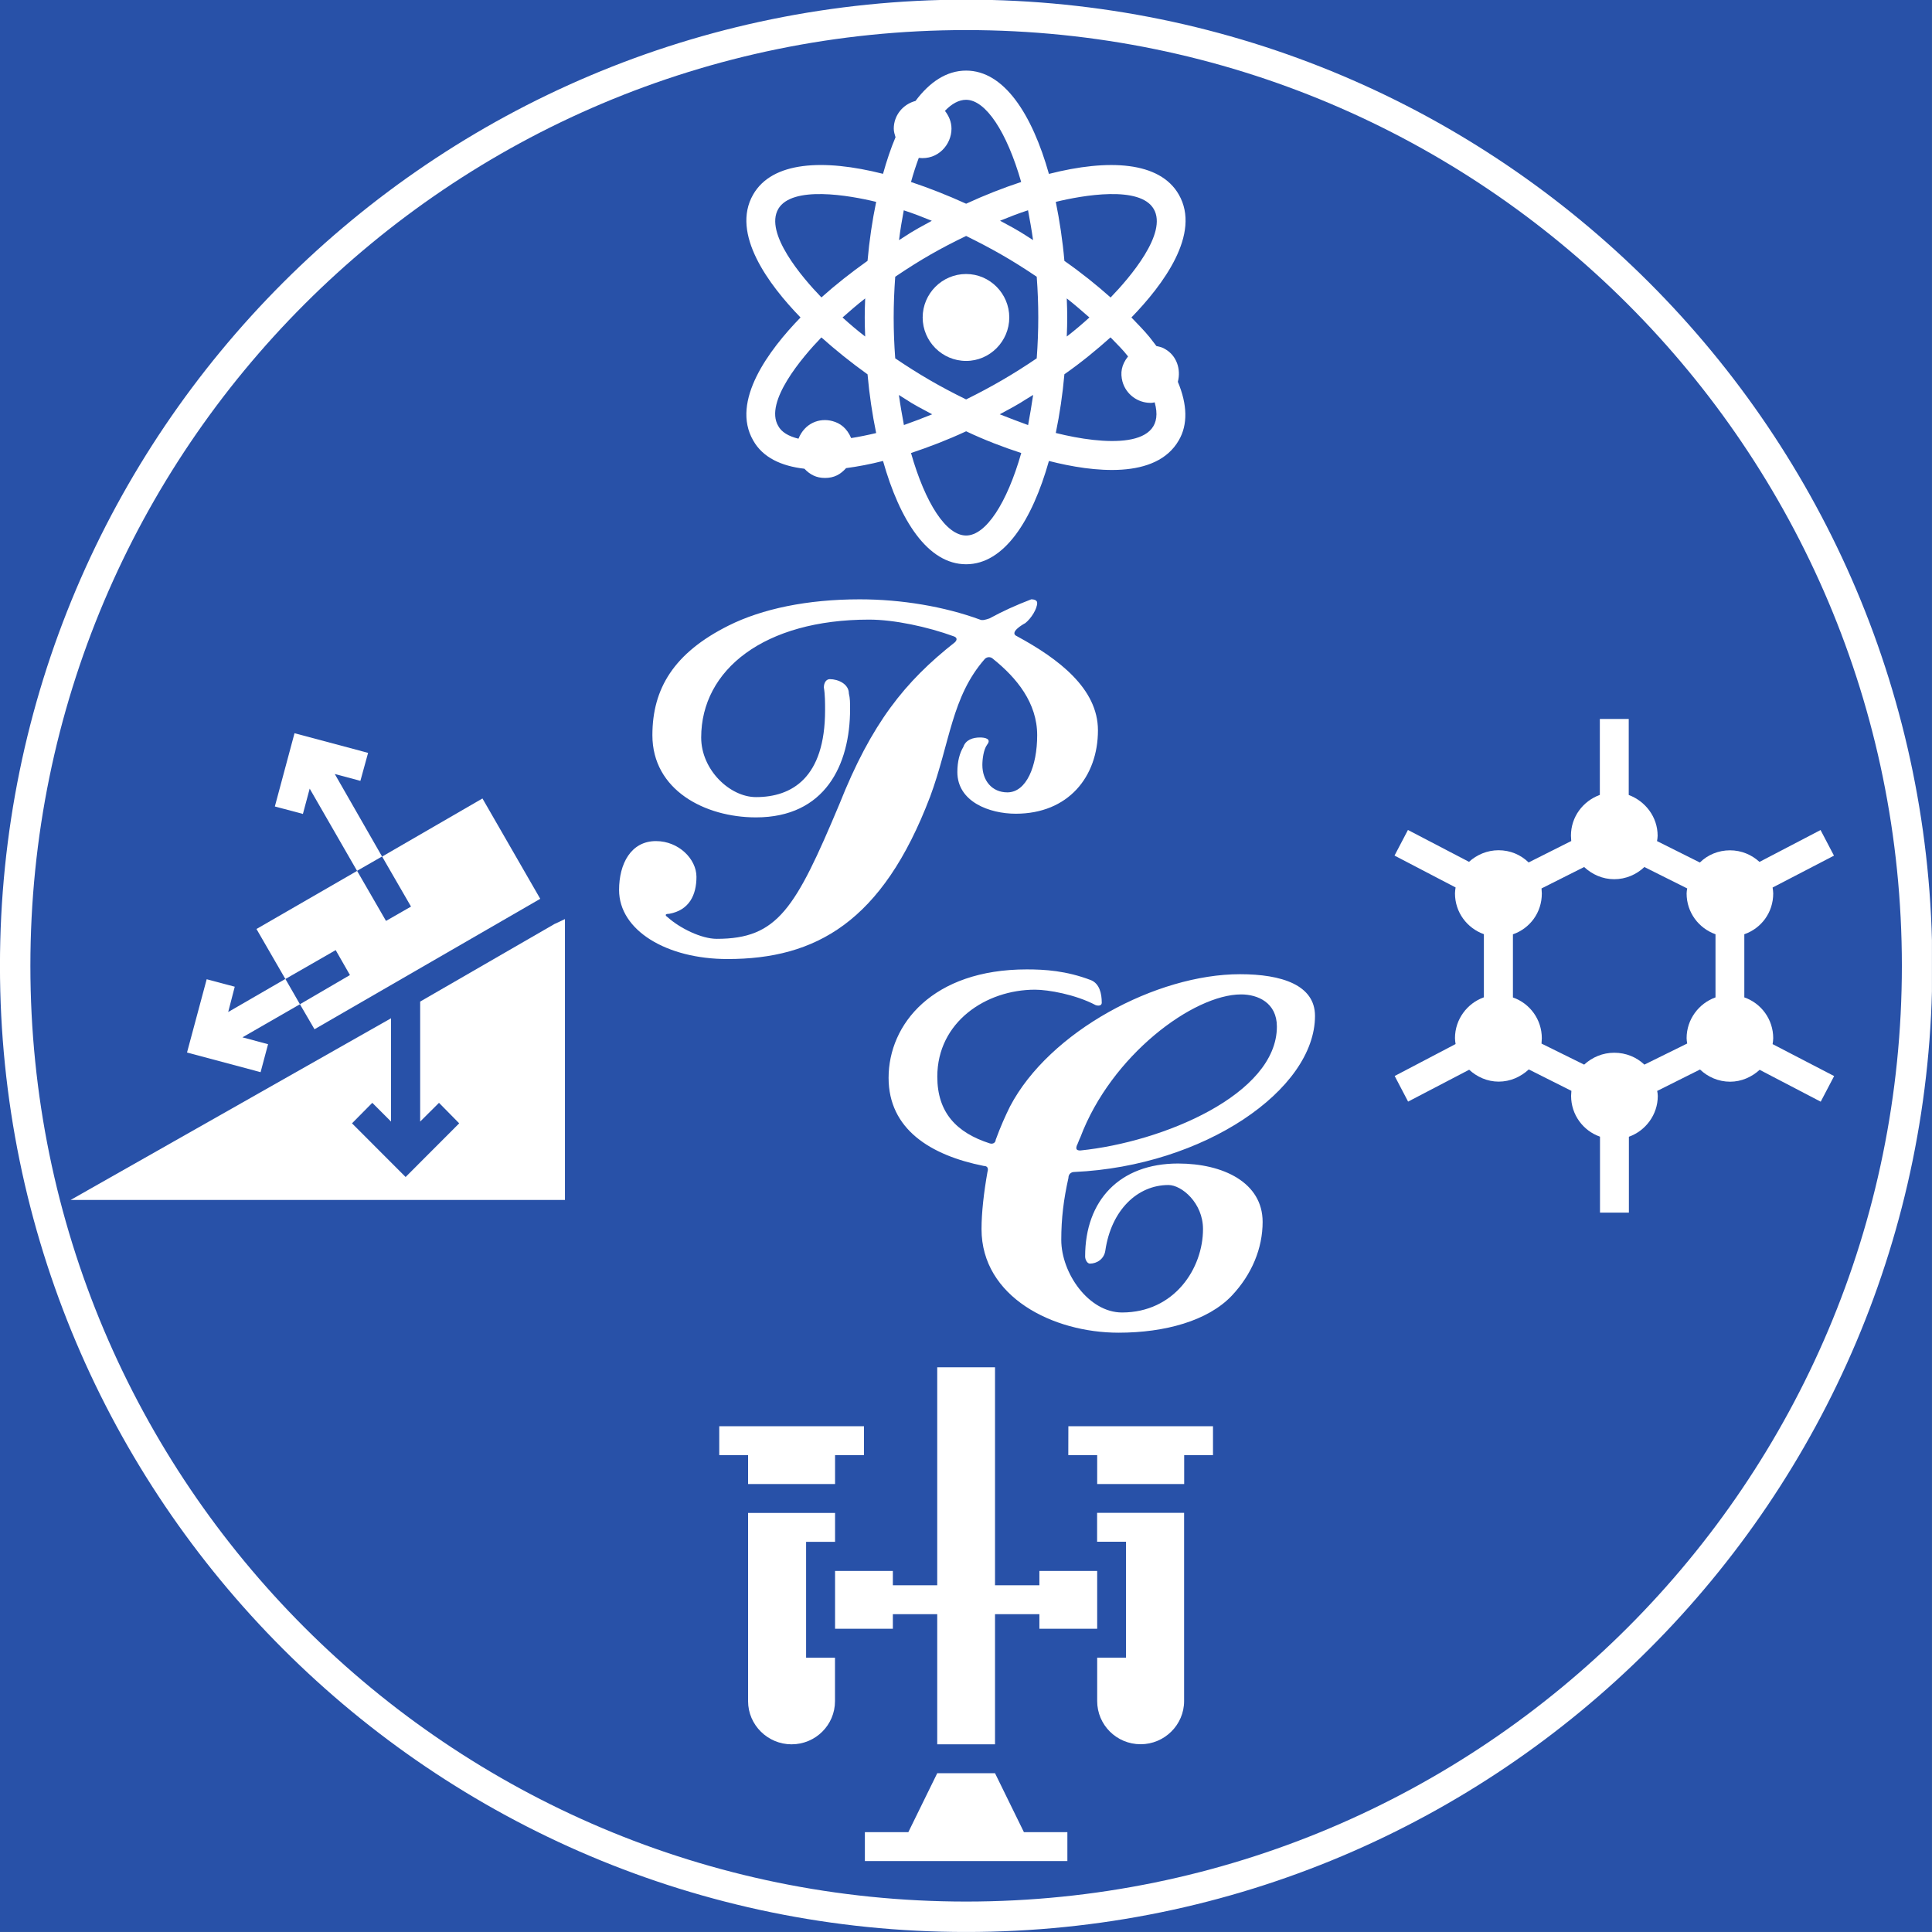 <?xml version="1.0" encoding="UTF-8" standalone="no"?>
<svg
   xmlns:dc="http://purl.org/dc/elements/1.1/"
   xmlns:cc="http://creativecommons.org/ns#"
   xmlns:rdf="http://www.w3.org/1999/02/22-rdf-syntax-ns#"
   xmlns:svg="http://www.w3.org/2000/svg"
   xmlns="http://www.w3.org/2000/svg"
   xmlns:xlink="http://www.w3.org/1999/xlink"
   xmlns:sodipodi="http://sodipodi.sourceforge.net/DTD/sodipodi-0.dtd"
   xmlns:inkscape="http://www.inkscape.org/namespaces/inkscape"
   width="225pt"
   height="225pt"
   viewBox="0 0 225 225"
   version="1.2"
   id="svg945"
   sodipodi:docname="logo-en.svg"
   inkscape:version="1.0.2 (e86c8708, 2021-01-15)">
  <rect x="0" y="0" width="225" height="225" fill="#808080" stroke="none"/>
  <sodipodi:namedview
     pagecolor="#ffffff"
     bordercolor="#666666"
     borderopacity="1"
     objecttolerance="10"
     gridtolerance="10"
     guidetolerance="10"
     inkscape:pageopacity="0"
     inkscape:pageshadow="2"
     inkscape:window-width="1440"
     inkscape:window-height="900"
     id="namedview947"
     showgrid="false"
     fit-margin-top="0"
     fit-margin-left="0"
     fit-margin-right="0"
     fit-margin-bottom="0"
     inkscape:zoom="16.397001"
     inkscape:cx="16.893333"
     inkscape:cy="16.893333"
     inkscape:window-x="0"
     inkscape:window-y="0"
     inkscape:window-maximized="0"
     inkscape:current-layer="svg945" />
  <defs
     id="defs880">
    <g
       id="g842">
      <symbol
         overflow="visible"
         id="glyph0-0">
        <path
           style="stroke:none"
           d="m 2.641,0.203 2.562,-2.562 -2.562,-2.562 -2.578,2.562 z m -0.062,-1.75 c -0.031,0 -0.078,-0.062 -0.109,-0.156 -0.047,-0.109 -0.078,-0.219 -0.078,-0.469 0,-0.172 0.188,-0.297 0.531,-0.469 C 3.078,-2.719 3.25,-2.859 3.25,-3.016 3.25,-3.375 3.078,-3.625 2.703,-3.625 c -0.047,0 -0.078,0 -0.125,0.016 -0.031,0 -0.062,0 -0.125,0 -0.109,0 -0.219,-0.156 -0.219,-0.312 0,-0.094 0.125,-0.172 0.219,-0.172 0.172,0 0.391,0.078 0.578,0.25 0.297,0.297 0.484,0.766 0.484,1.031 0,0.266 -0.109,0.391 -0.219,0.453 C 3.062,-2.234 3.016,-2.188 2.844,-2.094 2.688,-2 2.672,-1.844 2.672,-1.672 c 0,0.062 -0.031,0.125 -0.094,0.125 z m 0.078,1.031 c -0.172,0 -0.312,-0.141 -0.312,-0.312 0,-0.172 0.141,-0.312 0.312,-0.312 0.188,0 0.328,0.141 0.328,0.312 0,0.172 -0.141,0.312 -0.328,0.312 z m 0,0"
           id="path833" />
      </symbol>
      <symbol
         overflow="visible"
         id="glyph0-1">
        <path
           style="stroke:none"
           d="m 4.344,-1.984 c 0.266,-0.719 0.281,-1.312 0.719,-1.812 0.031,-0.031 0.078,-0.031 0.109,0 0.312,0.25 0.578,0.578 0.578,1 0,0.406 -0.141,0.75 -0.391,0.75 -0.203,0 -0.328,-0.156 -0.328,-0.359 0,-0.078 0.016,-0.203 0.062,-0.266 C 5.156,-2.75 5.062,-2.766 5,-2.766 c -0.094,0 -0.188,0.031 -0.219,0.125 -0.047,0.078 -0.078,0.188 -0.078,0.328 0,0.391 0.422,0.547 0.766,0.547 0.688,0 1.078,-0.484 1.078,-1.094 0,-0.547 -0.516,-0.938 -1.062,-1.234 C 5.375,-4.141 5.562,-4.25 5.594,-4.266 5.672,-4.328 5.75,-4.453 5.75,-4.531 5.75,-4.562 5.719,-4.578 5.672,-4.578 5.469,-4.5 5.297,-4.422 5.125,-4.328 5.078,-4.312 5.031,-4.297 5,-4.312 4.531,-4.484 3.969,-4.578 3.422,-4.578 c -0.688,0 -1.281,0.125 -1.719,0.344 -0.719,0.359 -1,0.828 -1,1.438 0,0.719 0.688,1.078 1.359,1.078 0.906,0 1.234,-0.688 1.234,-1.422 0,-0.078 0,-0.141 -0.016,-0.203 0,-0.125 -0.141,-0.188 -0.25,-0.188 -0.047,0 -0.078,0.047 -0.078,0.109 0.016,0.094 0.016,0.203 0.016,0.297 0,0.891 -0.438,1.141 -0.906,1.141 -0.344,0 -0.719,-0.359 -0.719,-0.781 0,-0.891 0.828,-1.547 2.203,-1.547 0.328,0 0.766,0.094 1.109,0.219 0.047,0.016 0.047,0.047 0.016,0.078 -0.656,0.516 -1.094,1.062 -1.516,2.125 C 2.578,-0.516 2.344,-0.125 1.547,-0.125 1.344,-0.125 1.062,-0.266 0.906,-0.406 0.859,-0.438 0.875,-0.453 0.922,-0.453 1.188,-0.5 1.281,-0.703 1.281,-0.938 c 0,-0.234 -0.234,-0.469 -0.531,-0.469 -0.328,0 -0.484,0.297 -0.484,0.641 0,0.531 0.625,0.906 1.422,0.906 1.156,0 2.031,-0.484 2.656,-2.125 z m 0,0"
           id="path836" />
      </symbol>
      <symbol
         overflow="visible"
         id="glyph0-2">
        <path
           style="stroke:none"
           d="m 2.844,-0.766 c 0.094,0 0.188,-0.062 0.203,-0.172 C 3.125,-1.469 3.469,-1.797 3.875,-1.797 c 0.172,0 0.453,0.234 0.453,0.578 0,0.516 -0.375,1.094 -1.062,1.094 -0.438,0 -0.797,-0.516 -0.797,-0.953 0,-0.281 0.031,-0.531 0.094,-0.812 0,-0.047 0.031,-0.078 0.078,-0.078 1.703,-0.078 3.156,-1.078 3.156,-2.047 0,-0.406 -0.438,-0.547 -0.984,-0.547 -1.094,0 -2.5,0.75 -3.016,1.734 -0.062,0.125 -0.125,0.266 -0.188,0.438 0,0.031 -0.031,0.062 -0.078,0.047 -0.438,-0.141 -0.688,-0.406 -0.688,-0.875 0,-0.719 0.641,-1.141 1.281,-1.141 0.172,0 0.531,0.062 0.797,0.203 C 2.969,-4.141 3,-4.156 3,-4.188 3,-4.312 2.969,-4.438 2.859,-4.484 2.531,-4.609 2.25,-4.625 2.016,-4.625 c -1.234,0 -1.812,0.719 -1.812,1.422 0,0.672 0.547,1.016 1.25,1.156 0.047,0 0.062,0.031 0.047,0.078 -0.047,0.266 -0.078,0.531 -0.078,0.75 0,0.891 0.938,1.359 1.797,1.359 0.609,0 1.172,-0.156 1.484,-0.484 0.266,-0.281 0.406,-0.625 0.406,-0.969 0,-0.516 -0.516,-0.766 -1.109,-0.766 -0.766,0 -1.219,0.484 -1.219,1.219 0,0.047 0.031,0.094 0.062,0.094 z M 2.672,-2.312 C 2.688,-2.344 2.703,-2.391 2.719,-2.422 3.125,-3.5 4.203,-4.297 4.828,-4.297 c 0.219,0 0.469,0.109 0.469,0.422 0,0.891 -1.5,1.516 -2.578,1.625 -0.047,0 -0.062,-0.016 -0.047,-0.062 z m 0,0"
           id="path839" />
      </symbol>
    </g>
    <clipPath
       id="clip1">
      <path
         d="M 0,0 H 25.34 V 25.34 H 0 Z m 0,0"
         id="path844" />
    </clipPath>
    <clipPath
       id="clip2">
      <path
         d="m 9.434,0.926 h 6.477 V 7.402 H 9.434 Z m 0,0"
         id="path847" />
    </clipPath>
    <clipPath
       id="clip3">
      <path
         d="M 9.434,18 H 12 v 2 H 9.434 Z m 0,0"
         id="path850" />
    </clipPath>
    <clipPath
       id="clip4">
      <path
         d="m 14,18 h 1.91 v 2 H 14 Z m 0,0"
         id="path853" />
    </clipPath>
    <clipPath
       id="clip5">
      <path
         d="m 11,23 h 3 v 1.41 h -3 z m 0,0"
         id="path856" />
    </clipPath>
    <clipPath
       id="clip6">
      <path
         d="m 10,17.934 h 5 V 23 h -5 z m 0,0"
         id="path859" />
    </clipPath>
    <clipPath
       id="clip7">
      <path
         d="m 14,19 h 1.91 v 4 H 14 Z m 0,0"
         id="path862" />
    </clipPath>
    <clipPath
       id="clip8">
      <path
         d="M 9.434,19 H 11 v 4 H 9.434 Z m 0,0"
         id="path865" />
    </clipPath>
    <clipPath
       id="clip9">
      <path
         d="m 18,9.43 h 6.414 V 15.906 H 18 Z m 0,0"
         id="path868" />
    </clipPath>
    <clipPath
       id="clip10">
      <path
         d="m 0.926,12 h 6.484 v 3.906 H 0.926 Z m 0,0"
         id="path871" />
    </clipPath>
    <clipPath
       id="clip11">
      <path
         d="m 3,10 h 4.41 v 4 H 3 Z m 0,0"
         id="path874" />
    </clipPath>
    <clipPath
       id="clip12">
      <path
         d="M 3,9.434 H 6 V 12 H 3 Z m 0,0"
         id="path877" />
    </clipPath>
  </defs>
  <g
     id="surface5452"
     transform="scale(8.879)">
    <g
       clip-path="url(#clip1)"
       clip-rule="nonzero"
       id="g886">
      <path
         style="fill:#2851a8;fill-opacity:1;fill-rule:nonzero;stroke:none"
         d="M 0,25.34 H 25.344 V -0.004 H 0 Z m 0,0"
         id="path882" />
      <path
         style="fill:#2851a8;fill-opacity:1;fill-rule:nonzero;stroke:#ffffff;stroke-width:0.399;stroke-linecap:butt;stroke-linejoin:miter;stroke-miterlimit:10;stroke-opacity:1"
         d="m 12.473,3.125e-5 c 0,6.887 -5.586,12.473 -12.473,12.473 -6.887,0 -12.473,-5.586 -12.473,-12.473 0,-6.887 5.586,-12.473 12.473,-12.473 6.887,0 12.473,5.586 12.473,12.473 z m 0,0"
         transform="matrix(1,0,0,-1,12.672,12.668)"
         id="path884" />
    </g>
    <g
       style="fill:#ffffff;fill-opacity:1"
       id="g890">
      <use
         xlink:href="#glyph0-1"
         x="7.854"
         y="12.439"
         id="use888"
         width="100%"
         height="100%" />
    </g>
    <g
       style="fill:#ffffff;fill-opacity:1"
       id="g894">
      <use
         xlink:href="#glyph0-2"
         x="11.451"
         y="17.34"
         id="use892"
         width="100%"
         height="100%" />
    </g>
    <path
       style="fill:#ffffff;fill-opacity:1;fill-rule:nonzero;stroke:none"
       d="m 12.672,4.734 c 0.312,0 0.566,-0.258 0.566,-0.57 0,-0.312 -0.254,-0.57 -0.566,-0.57 -0.316,0 -0.57,0.258 -0.57,0.57 0,0.312 0.254,0.57 0.57,0.57 z m 0,0"
       id="path896" />
    <g
       clip-path="url(#clip2)"
       clip-rule="nonzero"
       id="g900">
      <path
         style="fill:#ffffff;fill-opacity:1;fill-rule:nonzero;stroke:none"
         d="m 9.879,5.777 c 0.125,0.223 0.367,0.336 0.672,0.371 0.074,0.078 0.156,0.121 0.27,0.121 0.121,0 0.203,-0.047 0.277,-0.129 0.152,-0.02 0.316,-0.051 0.484,-0.094 0.219,0.777 0.586,1.355 1.09,1.355 0.5,0 0.867,-0.578 1.086,-1.355 0.578,0.148 1.406,0.246 1.703,-0.27 C 15.582,5.57 15.574,5.305 15.449,5.008 15.492,4.844 15.434,4.664 15.281,4.578 15.246,4.555 15.207,4.547 15.168,4.539 15.137,4.5 15.109,4.461 15.078,4.422 15.008,4.336 14.922,4.25 14.84,4.164 15.254,3.738 15.758,3.066 15.461,2.551 15.211,2.117 14.539,2.082 13.758,2.281 13.539,1.504 13.172,0.926 12.672,0.926 c -0.258,0 -0.48,0.152 -0.664,0.398 -0.164,0.043 -0.285,0.188 -0.285,0.363 0,0.039 0.012,0.078 0.023,0.113 -0.062,0.145 -0.117,0.312 -0.164,0.48 C 10.801,2.082 10.129,2.117 9.879,2.551 9.582,3.066 10.086,3.738 10.5,4.164 10.086,4.59 9.582,5.262 9.879,5.777 Z m 5.211,-0.492 c 0.02,0 0.035,-0.004 0.055,-0.008 0.176,0.621 -0.672,0.559 -1.297,0.402 0.051,-0.246 0.09,-0.508 0.113,-0.77 0.223,-0.156 0.422,-0.32 0.605,-0.484 0.109,0.113 0.156,0.156 0.23,0.25 -0.09,0.113 -0.102,0.219 -0.074,0.328 0.047,0.172 0.203,0.281 0.367,0.281 z M 13.992,3.914 c 0.105,0.082 0.203,0.168 0.297,0.25 -0.094,0.086 -0.191,0.168 -0.297,0.25 0.008,-0.195 0.008,-0.305 0,-0.5 z m 1.141,-1.172 c 0.184,0.316 -0.312,0.898 -0.566,1.16 C 14.383,3.738 14.184,3.578 13.961,3.422 13.938,3.156 13.898,2.895 13.848,2.648 14.199,2.562 14.953,2.43 15.133,2.742 Z m -3.344,2.438 c 0.191,0.117 0.105,0.078 0.438,0.254 -0.125,0.051 -0.25,0.098 -0.371,0.141 -0.023,-0.125 -0.047,-0.258 -0.066,-0.395 z m 0.883,1.844 c -0.262,0 -0.535,-0.422 -0.723,-1.082 0.234,-0.078 0.48,-0.172 0.723,-0.285 0.238,0.113 0.484,0.207 0.723,0.285 -0.188,0.66 -0.465,1.082 -0.723,1.082 z m 0.812,-1.449 C 13.363,5.531 13.238,5.484 13.113,5.434 c 0.328,-0.176 0.242,-0.137 0.438,-0.254 -0.02,0.137 -0.043,0.27 -0.066,0.395 z m 0.066,-2.426 C 13.41,3.062 13.41,3.051 13.117,2.895 c 0.125,-0.051 0.246,-0.098 0.367,-0.137 0.023,0.125 0.047,0.254 0.066,0.391 z m -1.5,-1.078 c 0.254,0.031 0.43,-0.176 0.43,-0.383 0,-0.09 -0.035,-0.168 -0.086,-0.234 0.09,-0.094 0.184,-0.145 0.277,-0.145 0.258,0 0.535,0.422 0.723,1.078 C 13.156,2.465 12.91,2.562 12.672,2.672 12.43,2.562 12.184,2.465 11.949,2.387 c 0.031,-0.113 0.066,-0.219 0.102,-0.316 z m -0.195,0.688 c 0.121,0.039 0.242,0.086 0.367,0.137 -0.297,0.16 -0.293,0.168 -0.43,0.254 0.016,-0.137 0.039,-0.266 0.062,-0.391 z m -0.113,0.871 c 0.34,-0.23 0.598,-0.375 0.93,-0.535 0.324,0.16 0.586,0.305 0.926,0.535 0.027,0.363 0.027,0.699 0,1.07 -0.305,0.207 -0.586,0.371 -0.926,0.539 -0.344,-0.168 -0.625,-0.332 -0.93,-0.539 -0.027,-0.363 -0.027,-0.699 0,-1.07 z M 10.207,2.742 c 0.18,-0.312 0.934,-0.18 1.285,-0.094 -0.051,0.246 -0.09,0.508 -0.113,0.773 -0.219,0.156 -0.422,0.316 -0.605,0.48 -0.254,-0.262 -0.75,-0.844 -0.566,-1.16 z m 1.141,1.672 C 11.242,4.332 11.145,4.25 11.051,4.164 c 0.094,-0.082 0.191,-0.168 0.297,-0.25 -0.008,0.195 -0.008,0.305 0,0.5 z m -0.574,0.012 c 0.184,0.164 0.387,0.328 0.605,0.484 0.023,0.262 0.062,0.523 0.113,0.77 C 11.379,5.707 11.266,5.73 11.164,5.746 11.109,5.617 11.023,5.551 10.918,5.523 10.746,5.477 10.555,5.551 10.473,5.754 10.344,5.723 10.25,5.668 10.207,5.586 10.023,5.273 10.52,4.688 10.773,4.426 Z m 0,0"
         id="path898" />
    </g>
    <g
       clip-path="url(#clip3)"
       clip-rule="nonzero"
       id="g904">
      <path
         style="fill:#ffffff;fill-opacity:1;fill-rule:nonzero;stroke:none"
         d="m 9.812,19.465 h 1.141 v -0.379 h 0.379 V 18.707 H 9.434 v 0.379 H 9.812 Z m 0,0"
         id="path902" />
    </g>
    <g
       clip-path="url(#clip4)"
       clip-rule="nonzero"
       id="g908">
      <path
         style="fill:#ffffff;fill-opacity:1;fill-rule:nonzero;stroke:none"
         d="m 14.012,19.086 h 0.379 v 0.379 h 1.141 v -0.379 h 0.379 v -0.379 h -1.898 z m 0,0"
         id="path906" />
    </g>
    <g
       clip-path="url(#clip5)"
       clip-rule="nonzero"
       id="g912">
      <path
         style="fill:#ffffff;fill-opacity:1;fill-rule:nonzero;stroke:none"
         d="M 13.051,23.258 H 12.293 L 11.914,24.031 H 11.344 v 0.379 H 14 V 24.031 h -0.57 z m 0,0"
         id="path910" />
    </g>
    <g
       clip-path="url(#clip6)"
       clip-rule="nonzero"
       id="g916">
      <path
         style="fill:#ffffff;fill-opacity:1;fill-rule:nonzero;stroke:none"
         d="m 12.293,17.934 v 2.859 h -0.582 v -0.188 h -0.758 v 0.758 h 0.758 v -0.191 h 0.582 v 1.707 h 0.758 v -1.707 h 0.582 v 0.191 h 0.758 v -0.758 h -0.758 v 0.188 h -0.582 v -2.859 z m 0,0"
         id="path914" />
    </g>
    <g
       clip-path="url(#clip7)"
       clip-rule="nonzero"
       id="g920">
      <path
         style="fill:#ffffff;fill-opacity:1;fill-rule:nonzero;stroke:none"
         d="M 14.391,21.742 V 22.312 c 0,0.312 0.254,0.566 0.57,0.566 0.312,0 0.57,-0.254 0.57,-0.566 v -2.469 h -1.141 v 0.379 h 0.379 v 1.52 z m 0,0"
         id="path918" />
    </g>
    <g
       clip-path="url(#clip8)"
       clip-rule="nonzero"
       id="g924">
      <path
         style="fill:#ffffff;fill-opacity:1;fill-rule:nonzero;stroke:none"
         d="M 10.953,20.223 V 19.844 H 9.812 v 2.469 c 0,0.312 0.258,0.566 0.57,0.566 0.316,0 0.57,-0.254 0.57,-0.566 v -0.57 h -0.379 v -1.52 z m 0,0"
         id="path922" />
    </g>
    <g
       clip-path="url(#clip9)"
       clip-rule="nonzero"
       id="g928">
      <path
         style="fill:#ffffff;fill-opacity:1;fill-rule:nonzero;stroke:none"
         d="m 18.469,14.449 0.801,-0.418 c 0.102,0.094 0.238,0.156 0.387,0.156 0.152,0 0.289,-0.062 0.395,-0.16 l 0.559,0.281 c 0,0.02 -0.004,0.043 -0.004,0.066 0,0.246 0.156,0.457 0.379,0.535 v 0.996 h 0.379 V 14.91 c 0.219,-0.078 0.379,-0.289 0.379,-0.535 0,-0.023 -0.004,-0.047 -0.008,-0.066 l 0.562,-0.281 c 0.102,0.098 0.242,0.16 0.395,0.16 0.148,0 0.285,-0.062 0.387,-0.156 l 0.801,0.418 0.176,-0.336 L 23.25,13.695 c 0.004,-0.027 0.008,-0.051 0.008,-0.078 0,-0.246 -0.156,-0.457 -0.379,-0.535 V 12.254 c 0.223,-0.078 0.379,-0.285 0.379,-0.535 0,-0.023 -0.004,-0.051 -0.008,-0.078 l 0.805,-0.418 -0.176,-0.336 -0.801,0.418 c -0.102,-0.094 -0.238,-0.152 -0.387,-0.152 -0.152,0 -0.293,0.059 -0.395,0.16 l -0.562,-0.281 c 0.004,-0.023 0.008,-0.047 0.008,-0.07 0,-0.246 -0.16,-0.453 -0.379,-0.535 V 9.43 h -0.379 v 0.996 c -0.223,0.082 -0.379,0.289 -0.379,0.535 0,0.023 0.004,0.047 0.004,0.07 l -0.559,0.281 c -0.105,-0.102 -0.242,-0.16 -0.395,-0.16 -0.148,0 -0.285,0.059 -0.387,0.152 l -0.801,-0.418 -0.176,0.336 0.801,0.418 c -0.004,0.027 -0.008,0.055 -0.008,0.078 0,0.25 0.16,0.457 0.379,0.535 v 0.828 c -0.219,0.078 -0.379,0.289 -0.379,0.535 0,0.027 0.004,0.051 0.008,0.078 L 18.293,14.113 Z m 1.754,-2.73 c 0,-0.023 -0.004,-0.043 -0.004,-0.066 l 0.559,-0.281 c 0.105,0.098 0.242,0.16 0.395,0.16 0.152,0 0.293,-0.062 0.395,-0.16 l 0.562,0.281 c -0.004,0.023 -0.008,0.043 -0.008,0.066 0,0.25 0.16,0.457 0.379,0.535 v 0.828 c -0.219,0.078 -0.379,0.289 -0.379,0.535 0,0.023 0.004,0.047 0.008,0.07 l -0.562,0.277 c -0.102,-0.098 -0.242,-0.156 -0.395,-0.156 -0.152,0 -0.289,0.059 -0.395,0.156 L 20.219,13.688 c 0,-0.023 0.004,-0.047 0.004,-0.07 0,-0.246 -0.156,-0.457 -0.379,-0.535 v -0.828 c 0.223,-0.078 0.379,-0.285 0.379,-0.535 z m 0,0"
         id="path926" />
    </g>
    <g
       clip-path="url(#clip10)"
       clip-rule="nonzero"
       id="g932">
      <path
         style="fill:#ffffff;fill-opacity:1;fill-rule:nonzero;stroke:none"
         d="m 7.277,12.117 -1.766,1.02 v 1.574 L 5.758,14.465 6.023,14.734 5.32,15.438 4.617,14.734 4.883,14.465 5.129,14.711 v -1.355 l -4.203,2.383 h 6.484 v -3.684 l -0.125,0.059 z m 0,0"
         id="path930" />
    </g>
    <g
       clip-path="url(#clip11)"
       clip-rule="nonzero"
       id="g936">
      <path
         style="fill:#ffffff;fill-opacity:1;fill-rule:nonzero;stroke:none"
         d="M 4.59,12.789 3.934,13.172 4.125,13.5 7.086,11.789 6.328,10.473 l -1.316,0.762 0.379,0.656 -0.328,0.188 -0.379,-0.656 -1.32,0.762 0.379,0.656 0.66,-0.379 z m 0,0"
         id="path934" />
    </g>
    <path
       style="fill:#ffffff;fill-opacity:1;fill-rule:nonzero;stroke:none"
       d="m 2.711,12.844 -0.258,0.961 0.965,0.258 0.098,-0.367 -0.336,-0.09 0.754,-0.434 -0.191,-0.332 -0.75,0.434 0.086,-0.332 z m 0,0"
       id="path938" />
    <g
       clip-path="url(#clip12)"
       clip-rule="nonzero"
       id="g942">
      <path
         style="fill:#ffffff;fill-opacity:1;fill-rule:nonzero;stroke:none"
         d="M 4.391,10.152 4.727,10.242 4.828,9.875 3.863,9.617 3.605,10.578 3.973,10.676 4.062,10.344 l 0.621,1.078 0.328,-0.188 z m 0,0"
         id="path940" />
    </g>
  </g>
</svg>
